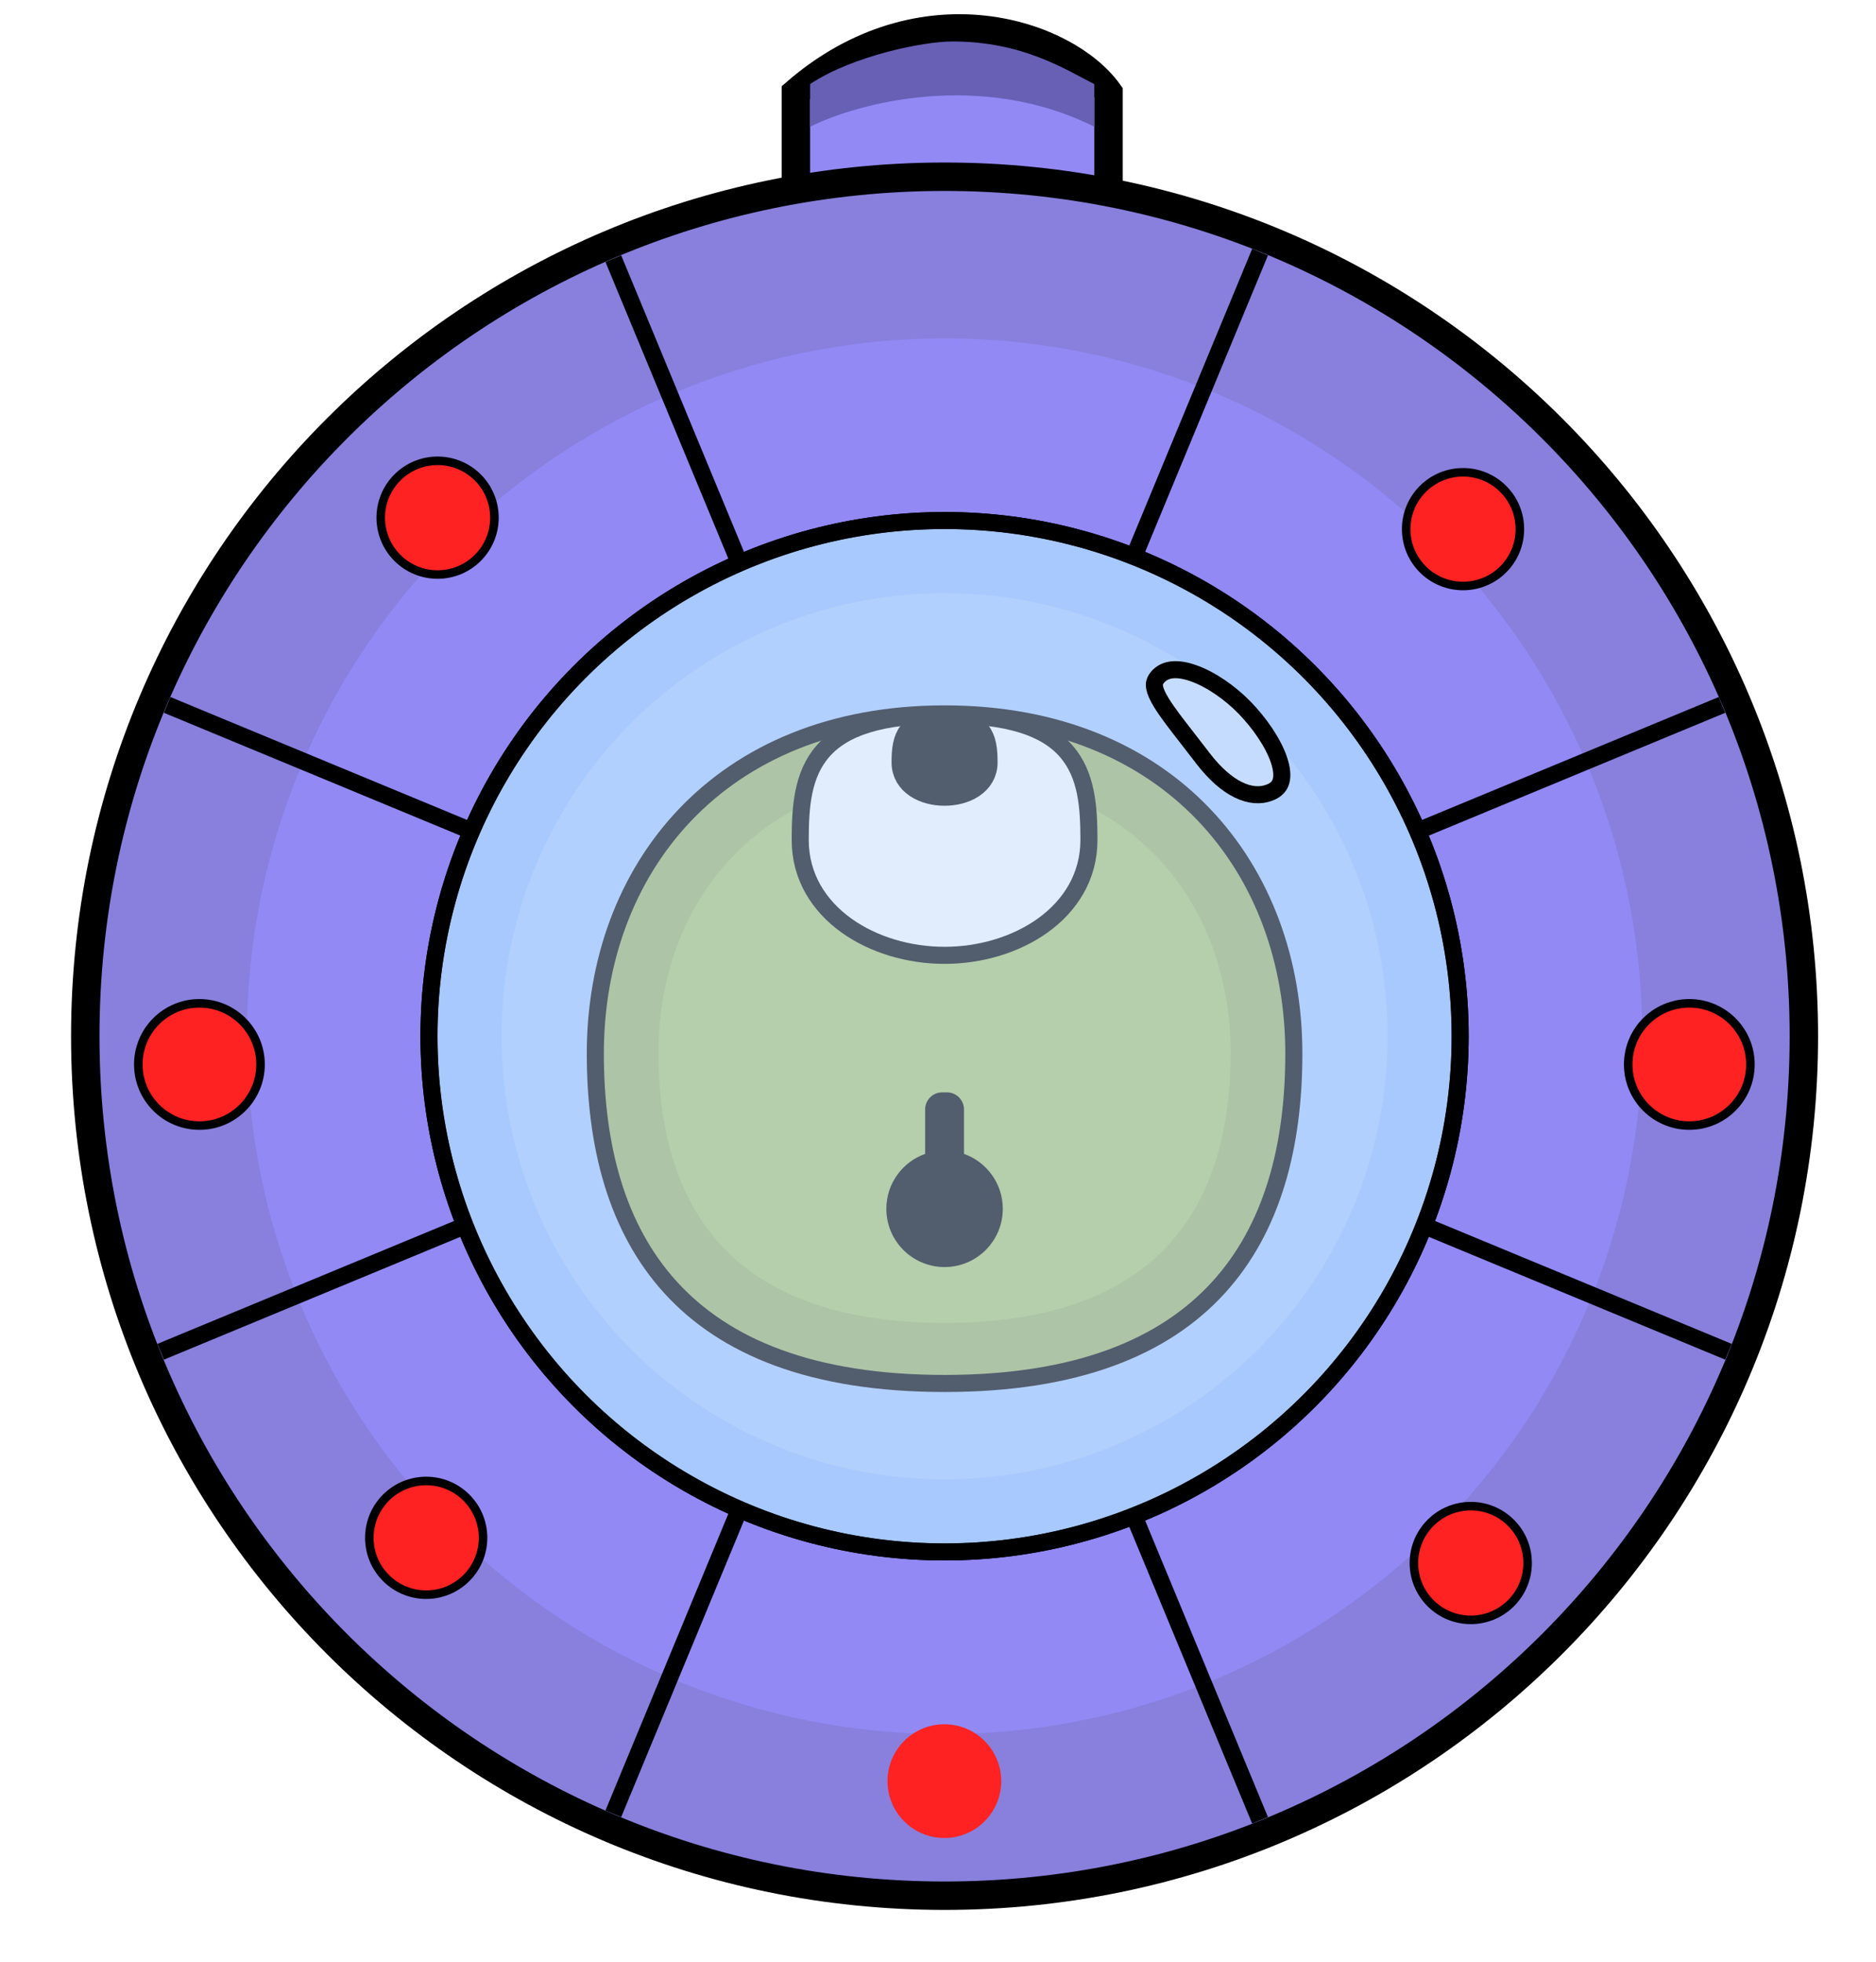 <svg width="66" height="69" viewBox="0 0 66 69" fill="none" xmlns="http://www.w3.org/2000/svg">
<path d="M39 3.262L39 6.942L28 7.158L28 3.262C32.4 -0.548 37.5 1.158 39 3.262Z" fill="#9289F5" stroke="black"/>
<path d="M38.5 4.458C34.5 2.458 30.167 3.625 28.5 4.458V2.958C30 1.958 32.5 1.458 33.5 1.458C36 1.458 37.5 2.458 38.5 2.958V4.458Z" fill="#6760B5"/>
<circle cx="33.231" cy="36.447" r="30.231" fill="#8880DC"/>
<circle cx="33.231" cy="36.447" r="24.545" fill="#9289F5"/>
<path d="M62.962 36.447C62.962 52.867 49.651 66.178 33.231 66.178V67.178C50.203 67.178 63.962 53.419 63.962 36.447H62.962ZM33.231 66.178C16.811 66.178 3.5 52.867 3.5 36.447H2.5C2.5 53.419 16.259 67.178 33.231 67.178V66.178ZM3.5 36.447C3.5 20.027 16.811 6.716 33.231 6.716V5.716C16.259 5.716 2.5 19.475 2.5 36.447H3.5ZM33.231 6.716C49.651 6.716 62.962 20.027 62.962 36.447H63.962C63.962 19.475 50.203 5.716 33.231 5.716V6.716Z" fill="black"/>
<line x1="5.652" y1="47.546" x2="60.581" y2="24.794" stroke="black" stroke-width="0.6"/>
<line x1="44.33" y1="64.026" x2="21.578" y2="9.098" stroke="black" stroke-width="0.6"/>
<line x1="21.577" y1="63.797" x2="44.33" y2="8.868" stroke="black" stroke-width="0.6"/>
<line x1="5.881" y1="24.794" x2="60.81" y2="47.546" stroke="black" stroke-width="0.6"/>
<g filter="url(#filter0_d_278_423)">
<circle cx="7.016" cy="37.44" r="2.15" fill="#FF2222" stroke="black" stroke-width="0.3"/>
<circle cx="59.432" cy="37.44" r="2.15" fill="#FF2222" stroke="black" stroke-width="0.3"/>
<circle cx="33.224" cy="62.648" r="2" fill="#FF2222"/>
<ellipse cx="15.395" cy="18.208" rx="2" ry="2" transform="rotate(-45 15.395 18.208)" fill="#FF2222" stroke="black" stroke-width="0.3"/>
<ellipse cx="51.743" cy="54.976" rx="2" ry="2" transform="rotate(-45 51.743 54.976)" fill="#FF2222" stroke="black" stroke-width="0.3"/>
<ellipse cx="51.471" cy="18.612" rx="2" ry="2" transform="rotate(45 51.471 18.612)" fill="#FF2222" stroke="black" stroke-width="0.3"/>
<ellipse cx="14.994" cy="54.09" rx="2" ry="2" transform="rotate(45 14.994 54.09)" fill="#FF2222" stroke="black" stroke-width="0.3"/>
</g>
<ellipse cx="33.231" cy="36.447" rx="18.139" ry="18.139" fill="#ACCDFF" stroke="black" stroke-width="0.6"/>
<path d="M20.944 37.057C20.944 30.579 25.288 25.11 33.231 25.11C41.175 25.11 45.519 30.579 45.519 37.057C45.519 43.534 42.54 48.661 33.231 48.661C23.922 48.661 20.944 43.534 20.944 37.057Z" fill="#A2B864" stroke="black" stroke-width="0.6"/>
<path d="M23.166 37.026C23.166 31.72 26.724 27.239 33.231 27.239C39.739 27.239 43.297 31.72 43.297 37.026C43.297 42.332 40.857 46.532 33.231 46.532C25.606 46.532 23.166 42.332 23.166 37.026Z" fill="#B1CA6C"/>
<path fill-rule="evenodd" clip-rule="evenodd" d="M33.148 38.422C32.817 38.422 32.548 38.691 32.548 39.022V40.586C31.753 40.867 31.183 41.626 31.183 42.518C31.183 43.649 32.1 44.566 33.231 44.566C34.362 44.566 35.279 43.649 35.279 42.518C35.279 41.626 34.709 40.867 33.914 40.586V39.022C33.914 38.691 33.645 38.422 33.314 38.422H33.148Z" fill="black"/>
<path d="M33.231 33.602C34.48 33.602 35.738 33.235 36.692 32.548C37.65 31.858 38.31 30.835 38.31 29.548C38.31 28.383 38.233 27.248 37.51 26.422C36.781 25.59 35.472 25.152 33.231 25.152C30.991 25.152 29.681 25.59 28.952 26.422C28.23 27.248 28.153 28.383 28.153 29.548C28.153 30.835 28.812 31.858 29.771 32.548C30.724 33.235 31.982 33.602 33.231 33.602Z" fill="white" stroke="black" stroke-width="0.6"/>
<path d="M34.596 26.817C34.596 27.5 33.914 27.841 33.231 27.841C32.548 27.841 31.866 27.5 31.866 26.817C31.866 25.945 32.028 25.452 33.231 25.452C34.434 25.452 34.596 25.945 34.596 26.817Z" fill="black" stroke="black"/>
<ellipse cx="33.231" cy="36.447" rx="18.139" ry="18.139" fill="#9DC0F6" fill-opacity="0.3" stroke="black" stroke-width="0.6"/>
<ellipse opacity="0.2" cx="33.231" cy="36.447" rx="15.585" ry="15.585" fill="#E0ECFF"/>
<path d="M43.786 24.891C44.308 25.427 44.795 26.128 44.998 26.736C45.1 27.04 45.119 27.289 45.07 27.471C45.025 27.635 44.917 27.778 44.675 27.874C44.017 28.136 43.152 27.762 42.312 26.661C42.122 26.412 41.945 26.185 41.782 25.975C41.389 25.471 41.079 25.072 40.869 24.733C40.567 24.244 40.574 24.033 40.676 23.884C40.914 23.536 41.352 23.458 41.977 23.676C42.592 23.89 43.269 24.36 43.786 24.891Z" fill="#DFECFF" fill-opacity="0.45" stroke="black" stroke-width="0.6"/>
<defs>
<filter id="filter0_d_278_423" x="0.716" y="11.908" width="65.016" height="56.739" filterUnits="userSpaceOnUse" color-interpolation-filters="sRGB">
<feFlood flood-opacity="0" result="BackgroundImageFix"/>
<feColorMatrix in="SourceAlpha" type="matrix" values="0 0 0 0 0 0 0 0 0 0 0 0 0 0 0 0 0 0 127 0" result="hardAlpha"/>
<feOffset/>
<feGaussianBlur stdDeviation="2"/>
<feComposite in2="hardAlpha" operator="out"/>
<feColorMatrix type="matrix" values="0 0 0 0 1 0 0 0 0 0 0 0 0 0 0 0 0 0 1 0"/>
<feBlend mode="normal" in2="BackgroundImageFix" result="effect1_dropShadow_278_423"/>
<feBlend mode="normal" in="SourceGraphic" in2="effect1_dropShadow_278_423" result="shape"/>
</filter>
</defs>
</svg>
